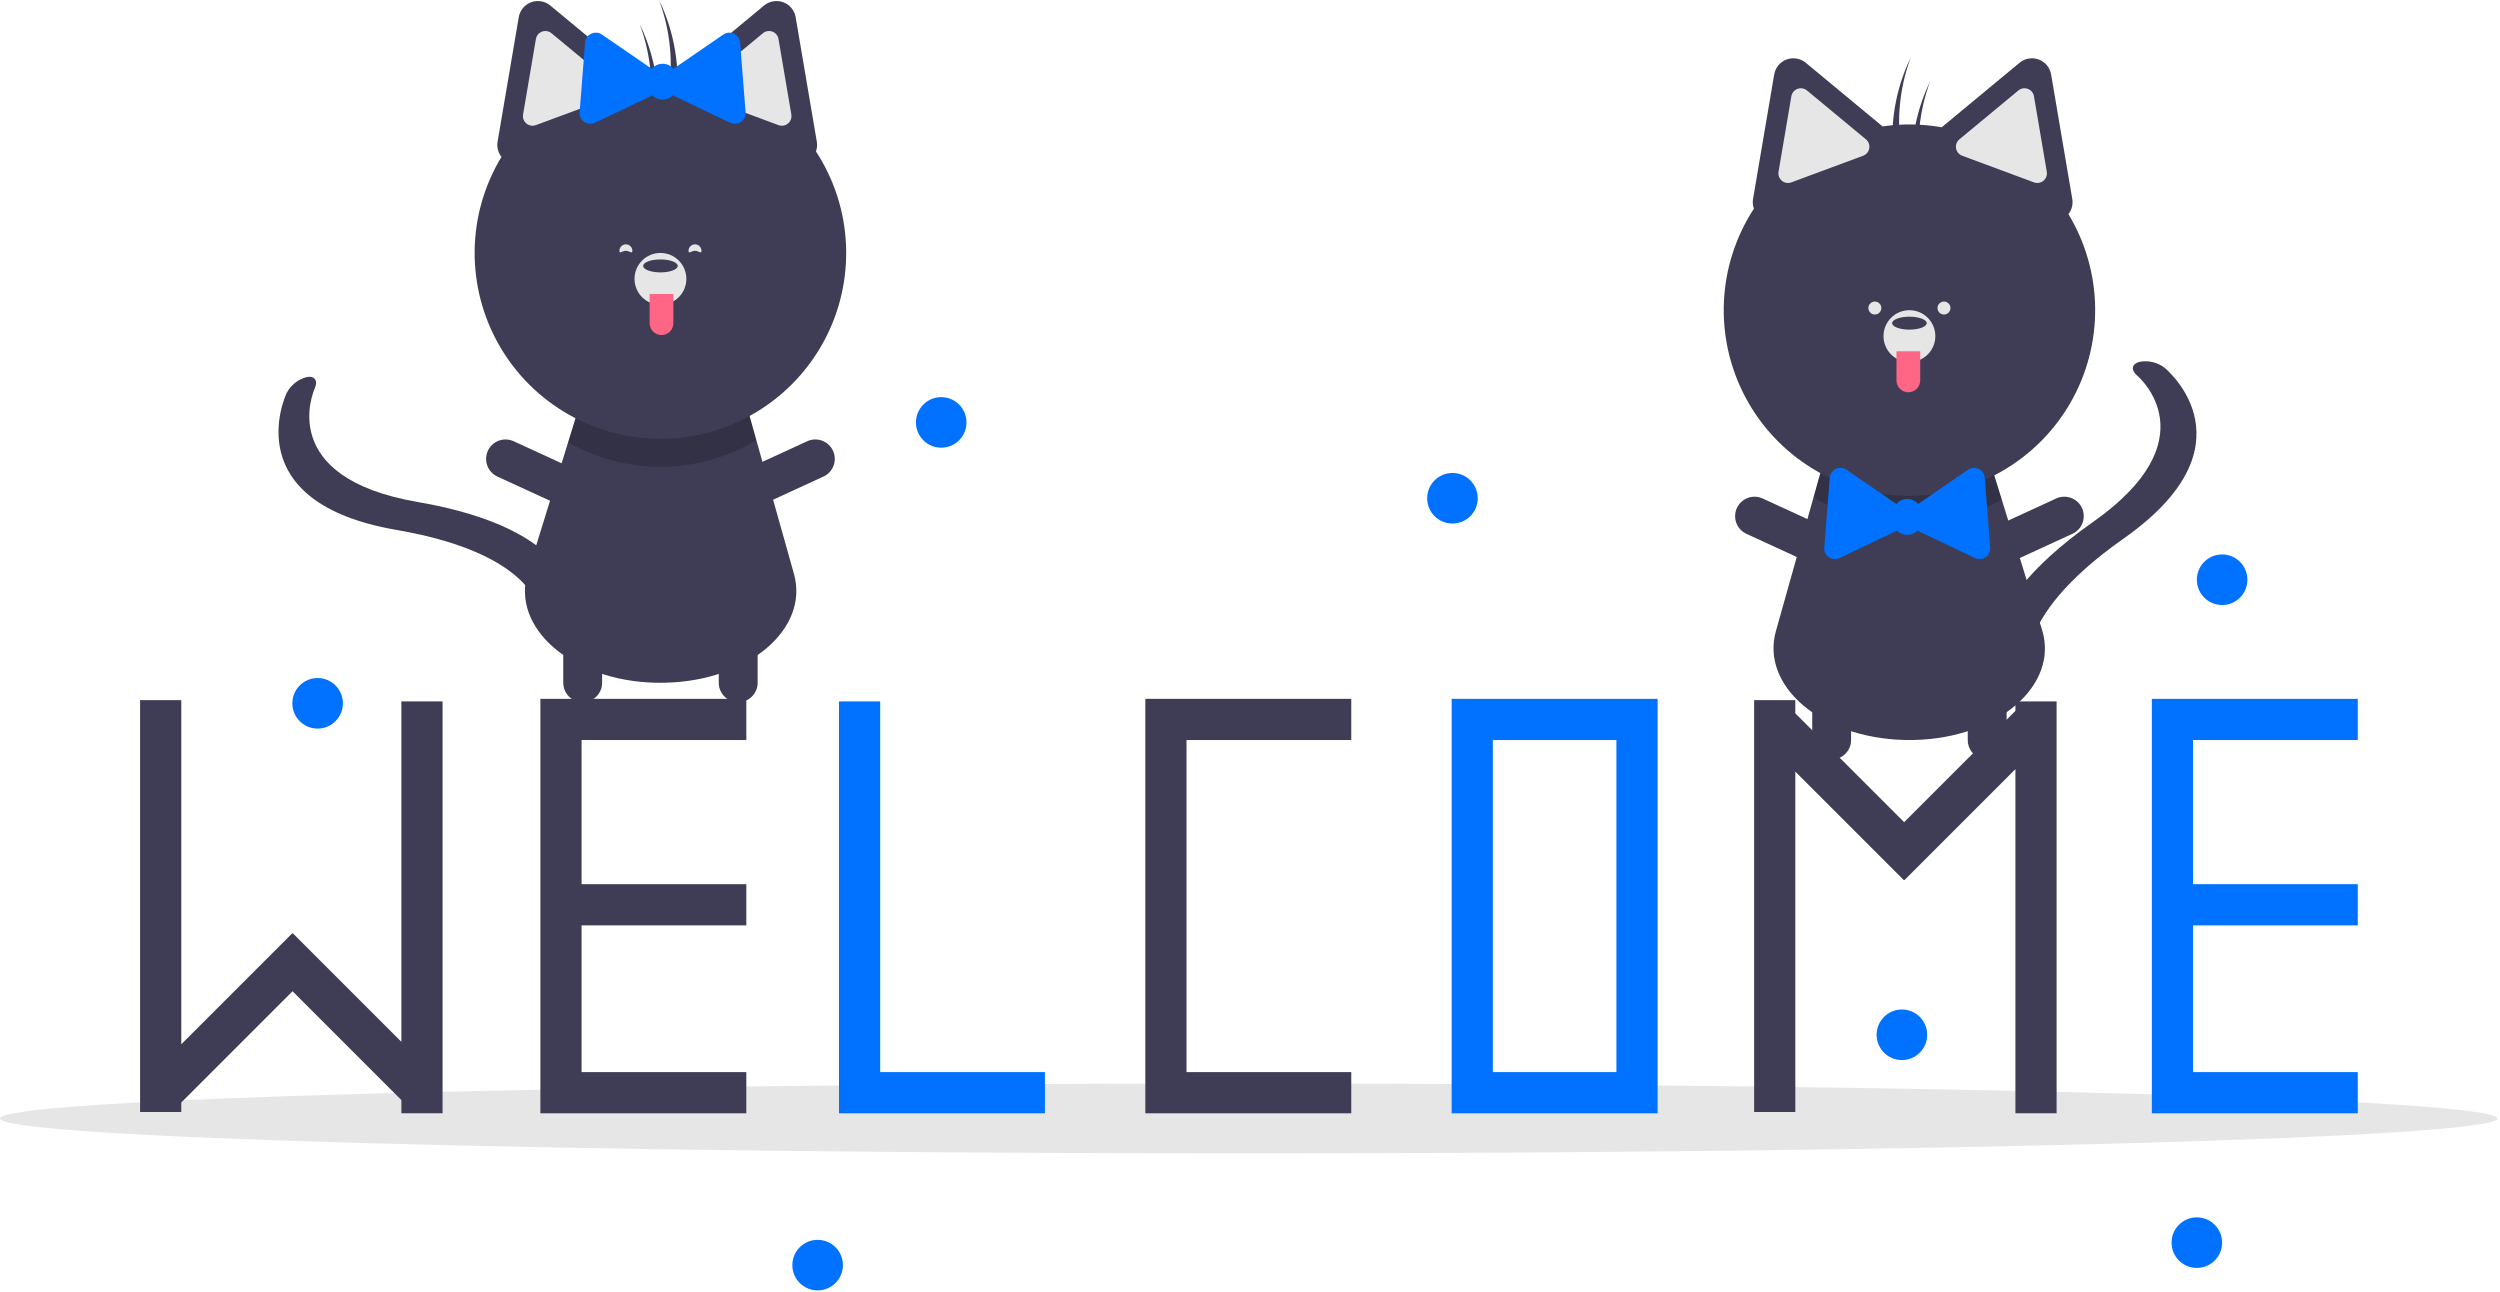 <svg width="890" height="460" viewBox="0 0 890 460" fill="none" xmlns="http://www.w3.org/2000/svg">
<g clip-path="url(#clip0_16_5660)">
<path d="M444.538 410.603C690.049 410.603 889.076 405.036 889.076 398.168C889.076 391.301 690.049 385.734 444.538 385.734C199.026 385.734 0 391.301 0 398.168C0 405.036 199.026 410.603 444.538 410.603Z" fill="#E6E6E6"/>
<path d="M681.445 263.431C680.884 263.439 680.323 263.447 679.754 263.447C679.185 263.447 678.623 263.439 678.062 263.431C648.305 262.755 626.736 244.162 632.226 224.655L645.613 177.066L648.997 165.024L708.973 166.047L712.618 177.827L726.966 224.193C733.04 243.808 711.472 262.755 681.445 263.431Z" fill="#3F3D56"/>
<path opacity="0.2" d="M712.617 177.827C702.391 183.673 690.79 186.684 679.012 186.55C667.234 186.416 655.704 183.142 645.613 177.066L648.997 165.024L708.973 166.047L712.617 177.827Z" fill="black"/>
<path d="M710.086 226.233C712.677 216.577 721.192 202.648 745.073 185.854C786.72 156.559 761.876 134.594 760.799 133.674C758.541 131.744 758.874 129.576 761.575 128.835C763.143 128.522 764.761 128.547 766.319 128.91C767.877 129.273 769.34 129.964 770.609 130.938C771.957 132.054 803.068 158.621 756.072 191.672C713.777 221.422 722.769 240.842 722.873 241.028C724.006 243.105 722.189 244.767 718.81 244.744C715.431 244.722 711.77 243.022 710.633 240.947C710.394 240.508 707.673 235.223 710.086 226.233Z" fill="#3F3D56"/>
<path d="M652.072 270.367C651.163 270.367 650.263 270.188 649.423 269.84C648.584 269.493 647.821 268.983 647.178 268.34C646.536 267.698 646.026 266.935 645.678 266.095C645.33 265.255 645.151 264.356 645.151 263.447V233.459C645.151 231.623 645.88 229.863 647.178 228.565C648.476 227.267 650.236 226.538 652.072 226.538C653.907 226.538 655.667 227.267 656.965 228.565C658.263 229.863 658.992 231.623 658.992 233.459V263.447C658.992 264.356 658.813 265.255 658.465 266.095C658.117 266.935 657.608 267.698 656.965 268.34C656.323 268.983 655.56 269.493 654.72 269.84C653.88 270.188 652.981 270.367 652.072 270.367Z" fill="#3F3D56"/>
<path d="M658.14 199.174C657.76 200 657.221 200.742 656.554 201.36C655.887 201.977 655.105 202.457 654.253 202.772C653.401 203.088 652.495 203.232 651.586 203.197C650.678 203.162 649.786 202.948 648.96 202.568L621.717 190.034C620.052 189.266 618.76 187.868 618.125 186.147C617.489 184.427 617.563 182.524 618.33 180.858C619.096 179.192 620.493 177.898 622.213 177.261C623.933 176.624 625.835 176.696 627.502 177.46L654.745 189.995C655.571 190.374 656.314 190.913 656.931 191.58C657.549 192.247 658.029 193.029 658.344 193.881C658.659 194.734 658.803 195.64 658.768 196.548C658.733 197.456 658.52 198.348 658.14 199.174Z" fill="#3F3D56"/>
<path d="M701.367 199.174C701.747 199.999 702.286 200.742 702.952 201.36C703.619 201.977 704.401 202.457 705.254 202.772C706.106 203.087 707.012 203.232 707.92 203.197C708.828 203.162 709.721 202.948 710.546 202.568L737.789 190.034C739.457 189.267 740.751 187.869 741.388 186.147C742.024 184.426 741.951 182.522 741.184 180.855C740.416 179.187 739.018 177.893 737.297 177.256C735.575 176.62 733.672 176.693 732.004 177.46L704.761 189.995C703.936 190.374 703.193 190.913 702.576 191.58C701.958 192.247 701.478 193.029 701.163 193.881C700.848 194.734 700.704 195.64 700.739 196.548C700.774 197.456 700.987 198.348 701.367 199.174Z" fill="#3F3D56"/>
<path d="M707.435 270.367C708.344 270.367 709.244 270.188 710.083 269.84C710.923 269.493 711.686 268.983 712.328 268.34C712.971 267.698 713.481 266.935 713.829 266.095C714.176 265.255 714.355 264.356 714.355 263.447V233.459C714.355 231.623 713.626 229.863 712.328 228.565C711.031 227.267 709.27 226.538 707.435 226.538C705.6 226.538 703.839 227.267 702.542 228.565C701.244 229.863 700.515 231.623 700.515 233.459V263.447C700.515 264.356 700.694 265.255 701.041 266.095C701.389 266.935 701.899 267.698 702.542 268.34C703.184 268.983 703.947 269.493 704.787 269.84C705.626 270.188 706.526 270.367 707.435 270.367Z" fill="#3F3D56"/>
<path d="M736.355 76.225C736.953 75.472 737.385 74.6 737.622 73.668C737.859 72.736 737.895 71.764 737.729 70.816L733.962 48.659L730.196 26.502C729.993 25.306 729.478 24.184 728.704 23.25C727.929 22.316 726.923 21.601 725.785 21.179C724.647 20.757 723.419 20.642 722.222 20.846C721.026 21.049 719.904 21.564 718.97 22.338L701.665 36.678L691.239 45.318C684.286 44.081 677.179 43.974 670.192 45L660.149 36.678L642.843 22.338C641.909 21.564 640.787 21.049 639.591 20.846C638.395 20.642 637.166 20.757 636.028 21.179C634.89 21.601 633.884 22.316 633.109 23.25C632.335 24.184 631.821 25.306 631.617 26.502L627.851 48.659L624.084 70.816C623.883 71.981 623.987 73.178 624.386 74.29C617.931 84.185 614.246 95.629 613.713 107.431C613.18 119.233 615.819 130.963 621.356 141.399C626.893 151.836 635.125 160.598 645.195 166.775C655.266 172.952 666.808 176.317 678.621 176.521C690.433 176.725 702.085 173.76 712.363 167.935C722.641 162.11 731.171 153.638 737.065 143.399C742.959 133.16 746.002 121.528 745.877 109.715C745.752 97.901 742.464 86.337 736.355 76.225Z" fill="#3F3D56"/>
<path d="M641.109 31.418C640.699 31.418 640.292 31.492 639.908 31.636C639.342 31.841 638.842 32.194 638.458 32.657C638.074 33.12 637.82 33.677 637.723 34.271L633.156 61.141C633.055 61.733 633.112 62.341 633.321 62.904C633.53 63.468 633.884 63.966 634.346 64.349C634.809 64.733 635.364 64.987 635.957 65.088C636.549 65.189 637.157 65.132 637.721 64.923L663.274 55.443C663.837 55.234 664.335 54.881 664.719 54.418C665.102 53.956 665.357 53.401 665.457 52.808C665.558 52.216 665.501 51.608 665.292 51.045C665.083 50.481 664.73 49.983 664.267 49.6L664.267 49.599L643.281 32.209C642.672 31.699 641.904 31.419 641.109 31.418Z" fill="#E6E6E6"/>
<path d="M720.704 31.418C719.91 31.419 719.141 31.699 718.532 32.209L697.546 49.6C697.084 49.983 696.73 50.481 696.521 51.045C696.312 51.608 696.255 52.216 696.356 52.808C696.457 53.401 696.711 53.956 697.095 54.418C697.478 54.881 697.976 55.234 698.54 55.443L724.093 64.923C724.656 65.132 725.264 65.189 725.857 65.088C726.449 64.987 727.004 64.733 727.467 64.349C727.93 63.966 728.283 63.468 728.492 62.904C728.701 62.341 728.758 61.733 728.657 61.141L724.09 34.271C723.993 33.677 723.739 33.12 723.355 32.657C722.971 32.194 722.471 31.841 721.906 31.636C721.521 31.492 721.114 31.418 720.704 31.418Z" fill="#E6E6E6"/>
<path d="M679.753 128.885C684.849 128.885 688.981 124.754 688.981 119.658C688.981 114.562 684.849 110.431 679.753 110.431C674.657 110.431 670.526 114.562 670.526 119.658C670.526 124.754 674.657 128.885 679.753 128.885Z" fill="#E6E6E6"/>
<path d="M679.753 117.351C683.15 117.351 685.904 116.318 685.904 115.044C685.904 113.77 683.15 112.737 679.753 112.737C676.356 112.737 673.602 113.77 673.602 115.044C673.602 116.318 676.356 117.351 679.753 117.351Z" fill="#3F3D56"/>
<path d="M675.14 125.04H683.598V135.421C683.598 135.976 683.488 136.526 683.276 137.039C683.063 137.552 682.752 138.018 682.359 138.411C681.966 138.804 681.5 139.115 680.987 139.328C680.474 139.54 679.924 139.65 679.369 139.65C678.247 139.65 677.171 139.204 676.378 138.411C675.585 137.618 675.14 136.542 675.14 135.421V125.04H675.14Z" fill="#FF6584"/>
<path d="M680.267 20.38C679.823 21.299 679.393 22.229 678.988 23.178C674.216 34.307 672.606 46.537 674.337 58.522C675.202 57.266 676.112 55.957 677.038 54.634C675.056 43.132 676.17 31.309 680.267 20.38Z" fill="#3F3D56"/>
<path d="M687.188 28.838C686.744 29.757 686.313 30.687 685.908 31.636C681.136 42.765 679.527 54.995 681.258 66.98C682.123 65.724 683.033 64.415 683.959 63.092C681.977 51.59 683.091 39.767 687.188 28.838Z" fill="#3F3D56"/>
<path d="M708.523 194.889L707.549 182.491L706.574 170.093C706.521 169.423 706.293 168.779 705.913 168.226C705.532 167.673 705.013 167.229 704.407 166.94C703.801 166.651 703.13 166.526 702.46 166.579C701.791 166.632 701.147 166.86 700.594 167.24L690.344 174.283L682.859 179.426C682.381 178.866 681.787 178.417 681.118 178.108C680.449 177.8 679.721 177.64 678.985 177.64C678.248 177.64 677.521 177.8 676.852 178.108C676.183 178.417 675.589 178.866 675.11 179.426L667.626 174.283L657.376 167.24C656.823 166.859 656.179 166.632 655.51 166.579C654.84 166.526 654.169 166.651 653.563 166.94C652.957 167.229 652.437 167.673 652.057 168.226C651.677 168.779 651.449 169.423 651.396 170.093L650.421 182.491L649.446 194.889C649.394 195.558 649.518 196.23 649.807 196.836C650.096 197.442 650.54 197.961 651.093 198.341C651.647 198.722 652.291 198.949 652.96 199.002C653.629 199.055 654.301 198.93 654.907 198.641L666.131 193.286L675.354 188.887C675.829 189.367 676.394 189.749 677.017 190.01C677.64 190.27 678.309 190.405 678.985 190.405C679.66 190.405 680.329 190.27 680.953 190.01C681.576 189.749 682.141 189.367 682.616 188.887L691.838 193.286L703.063 198.641C703.669 198.93 704.34 199.055 705.01 199.002C705.679 198.95 706.323 198.722 706.876 198.341C707.43 197.961 707.873 197.442 708.162 196.836C708.452 196.23 708.576 195.558 708.523 194.889Z" fill="#0072FF"/>
<path d="M667.45 111.969C668.724 111.969 669.757 110.936 669.757 109.662C669.757 108.388 668.724 107.355 667.45 107.355C666.176 107.355 665.144 108.388 665.144 109.662C665.144 110.936 666.176 111.969 667.45 111.969Z" fill="#E6E6E6"/>
<path d="M692.056 111.969C693.33 111.969 694.363 110.936 694.363 109.662C694.363 108.388 693.33 107.355 692.056 107.355C690.782 107.355 689.749 108.388 689.749 109.662C689.749 110.936 690.782 111.969 692.056 111.969Z" fill="#E6E6E6"/>
<path d="M233.426 243.052C233.987 243.059 234.548 243.067 235.117 243.067C235.686 243.067 236.247 243.059 236.809 243.052C266.566 242.375 288.135 223.783 282.644 204.275L269.257 156.686L265.874 144.645L205.898 145.667L202.253 157.447L187.905 203.814C181.831 223.429 203.399 242.375 233.426 243.052Z" fill="#3F3D56"/>
<path opacity="0.2" d="M202.253 157.447C212.479 163.293 224.08 166.304 235.858 166.17C247.637 166.037 259.166 162.763 269.257 156.686L265.874 144.645L205.898 145.667L202.253 157.447Z" fill="black"/>
<path d="M197.499 200.213C191.026 192.595 177.369 183.649 148.599 178.688C98.422 170.032 111.478 139.548 112.057 138.256C113.273 135.545 112.044 133.728 109.286 134.214C107.734 134.602 106.283 135.317 105.03 136.312C103.777 137.306 102.751 138.557 102.021 139.981C101.279 141.566 84.528 178.891 141.148 188.653C192.105 197.444 192.287 218.844 192.273 219.056C192.137 221.419 194.491 222.143 197.536 220.677C200.58 219.211 203.161 216.108 203.301 213.746C203.329 213.247 203.527 207.305 197.499 200.213Z" fill="#3F3D56"/>
<path d="M262.798 249.987C263.707 249.987 264.607 249.808 265.447 249.461C266.286 249.113 267.049 248.603 267.692 247.961C268.334 247.318 268.844 246.555 269.192 245.715C269.54 244.876 269.719 243.976 269.719 243.067V213.079C269.716 211.245 268.986 209.487 267.689 208.191C266.391 206.895 264.632 206.167 262.798 206.167C260.964 206.167 259.205 206.895 257.908 208.191C256.61 209.487 255.88 211.245 255.878 213.079V243.067C255.878 243.976 256.057 244.876 256.405 245.715C256.752 246.555 257.262 247.318 257.905 247.961C258.547 248.603 259.31 249.113 260.15 249.461C260.99 249.808 261.889 249.987 262.798 249.987Z" fill="#3F3D56"/>
<path d="M256.73 178.794C257.11 179.62 257.649 180.363 258.316 180.98C258.983 181.598 259.765 182.078 260.617 182.393C261.469 182.708 262.375 182.852 263.284 182.817C264.192 182.782 265.084 182.569 265.91 182.189L293.153 169.655C293.979 169.275 294.723 168.737 295.341 168.07C295.96 167.403 296.44 166.621 296.756 165.768C297.072 164.915 297.217 164.009 297.182 163.1C297.147 162.191 296.934 161.298 296.554 160.472C296.173 159.646 295.634 158.903 294.967 158.285C294.299 157.668 293.517 157.188 292.663 156.873C291.81 156.558 290.903 156.414 289.995 156.45C289.086 156.485 288.193 156.7 287.368 157.081L260.125 169.615C259.299 169.995 258.556 170.534 257.939 171.201C257.321 171.867 256.841 172.649 256.526 173.502C256.211 174.354 256.067 175.26 256.102 176.168C256.137 177.076 256.35 177.969 256.73 178.794Z" fill="#3F3D56"/>
<path d="M213.504 178.794C213.124 179.62 212.585 180.363 211.918 180.98C211.251 181.598 210.469 182.078 209.617 182.393C208.765 182.708 207.859 182.852 206.95 182.817C206.042 182.782 205.15 182.569 204.324 182.189L177.081 169.655C176.255 169.275 175.511 168.737 174.893 168.07C174.274 167.403 173.794 166.621 173.478 165.768C173.162 164.915 173.017 164.009 173.052 163.1C173.087 162.191 173.3 161.298 173.68 160.472C174.06 159.646 174.6 158.903 175.267 158.285C175.935 157.668 176.717 157.188 177.57 156.873C178.424 156.558 179.33 156.414 180.239 156.45C181.148 156.485 182.041 156.7 182.866 157.081L210.109 169.615C210.935 169.995 211.678 170.534 212.295 171.201C212.913 171.867 213.393 172.649 213.708 173.502C214.023 174.354 214.167 175.26 214.132 176.168C214.097 177.076 213.884 177.969 213.504 178.794Z" fill="#3F3D56"/>
<path d="M207.436 249.987C206.527 249.987 205.627 249.808 204.788 249.461C203.948 249.113 203.185 248.603 202.542 247.961C201.9 247.318 201.39 246.555 201.042 245.715C200.695 244.876 200.516 243.976 200.516 243.067V213.079C200.518 211.245 201.248 209.487 202.545 208.191C203.843 206.895 205.602 206.167 207.436 206.167C209.27 206.167 211.029 206.895 212.326 208.191C213.624 209.487 214.354 211.245 214.356 213.079V243.067C214.356 243.976 214.177 244.876 213.83 245.715C213.482 246.555 212.972 247.318 212.329 247.961C211.687 248.603 210.924 249.113 210.084 249.461C209.245 249.808 208.345 249.987 207.436 249.987Z" fill="#3F3D56"/>
<path d="M290.484 53.91C290.883 52.798 290.987 51.601 290.786 50.437L287.019 28.28L283.253 6.123C283.05 4.926 282.535 3.805 281.761 2.87C280.986 1.936 279.98 1.222 278.842 0.8C277.704 0.378 276.475 0.263 275.279 0.466C274.083 0.669 272.961 1.184 272.027 1.958L254.721 16.299L244.679 24.621C237.691 23.595 230.584 23.702 223.631 24.938L213.206 16.299L195.9 1.958C194.966 1.184 193.844 0.669 192.648 0.466C191.451 0.263 190.223 0.378 189.085 0.8C187.947 1.222 186.941 1.936 186.166 2.87C185.392 3.805 184.877 4.926 184.674 6.123L180.908 28.28L177.141 50.437C176.975 51.384 177.011 52.356 177.248 53.288C177.485 54.22 177.917 55.092 178.515 55.845C172.398 65.96 169.104 77.529 168.975 89.348C168.846 101.168 171.887 112.806 177.781 123.051C183.676 133.297 192.209 141.776 202.491 147.605C212.774 153.434 224.432 156.401 236.25 156.197C248.069 155.993 259.616 152.625 269.692 146.444C279.767 140.263 288.002 131.494 293.539 121.051C299.076 110.608 301.713 98.872 301.176 87.064C300.639 75.256 296.947 63.808 290.484 53.91H290.484Z" fill="#3F3D56"/>
<path d="M271.59 11.83L250.604 29.22L250.604 29.221C250.141 29.604 249.788 30.102 249.579 30.665C249.37 31.229 249.313 31.837 249.414 32.429C249.514 33.021 249.769 33.577 250.152 34.039C250.536 34.502 251.034 34.855 251.597 35.064L277.15 44.543C277.714 44.752 278.322 44.809 278.914 44.709C279.507 44.608 280.062 44.353 280.525 43.97C280.987 43.587 281.341 43.088 281.55 42.525C281.759 41.962 281.816 41.353 281.715 40.761L277.148 13.892C277.05 13.298 276.797 12.741 276.413 12.278C276.029 11.815 275.529 11.462 274.963 11.256C274.579 11.113 274.172 11.039 273.762 11.038C272.967 11.04 272.199 11.32 271.59 11.83Z" fill="#E6E6E6"/>
<path d="M192.964 11.256C192.399 11.462 191.899 11.815 191.515 12.278C191.131 12.741 190.877 13.298 190.78 13.892L186.212 40.761C186.112 41.353 186.169 41.962 186.378 42.525C186.587 43.088 186.94 43.587 187.403 43.97C187.866 44.353 188.421 44.608 189.013 44.709C189.606 44.809 190.214 44.752 190.777 44.543L216.33 35.064C216.894 34.855 217.392 34.502 217.775 34.039C218.158 33.577 218.413 33.021 218.514 32.429C218.615 31.837 218.558 31.229 218.349 30.665C218.14 30.102 217.786 29.604 217.324 29.221L196.338 11.83C195.729 11.32 194.96 11.04 194.166 11.038C193.756 11.039 193.349 11.113 192.964 11.256Z" fill="#E6E6E6"/>
<path d="M235.117 108.505C240.213 108.505 244.344 104.374 244.344 99.278C244.344 94.182 240.213 90.051 235.117 90.051C230.021 90.051 225.89 94.182 225.89 99.278C225.89 104.374 230.021 108.505 235.117 108.505Z" fill="#E6E6E6"/>
<path d="M235.117 96.972C238.515 96.972 241.269 95.939 241.269 94.665C241.269 93.391 238.515 92.358 235.117 92.358C231.72 92.358 228.966 93.391 228.966 94.665C228.966 95.939 231.72 96.972 235.117 96.972Z" fill="#3F3D56"/>
<path d="M235.501 119.27C234.946 119.27 234.396 119.161 233.883 118.948C233.37 118.736 232.904 118.424 232.511 118.032C232.118 117.639 231.807 117.173 231.594 116.66C231.382 116.146 231.272 115.597 231.272 115.041V104.661H239.73V115.041C239.73 115.597 239.621 116.146 239.409 116.66C239.196 117.173 238.885 117.639 238.492 118.032C238.099 118.424 237.633 118.736 237.12 118.948C236.607 119.161 236.057 119.27 235.501 119.27Z" fill="#FF6584"/>
<path d="M234.604 0C235.047 0.92 235.478 1.849 235.883 2.798C240.655 13.927 242.264 26.157 240.533 38.142C239.668 36.886 238.758 35.577 237.832 34.254C239.814 22.752 238.7 10.929 234.604 0Z" fill="#3F3D56"/>
<path d="M227.684 8.458C228.127 9.378 228.558 10.308 228.963 11.256C233.735 22.386 235.344 34.615 233.614 46.6C232.748 45.344 231.838 44.036 230.913 42.712C232.895 31.21 231.78 19.388 227.684 8.458Z" fill="#3F3D56"/>
<path d="M206.348 39.947L207.323 27.549L208.297 15.151C208.35 14.482 208.578 13.838 208.958 13.285C209.339 12.731 209.858 12.288 210.464 11.998C211.07 11.709 211.741 11.585 212.411 11.637C213.08 11.69 213.724 11.918 214.277 12.298L224.527 19.342L232.012 24.485C232.49 23.925 233.084 23.475 233.753 23.167C234.422 22.858 235.15 22.699 235.886 22.699C236.623 22.699 237.351 22.858 238.019 23.167C238.688 23.475 239.282 23.925 239.761 24.485L247.245 19.342L257.495 12.298C258.048 11.918 258.692 11.69 259.362 11.637C260.031 11.585 260.703 11.709 261.309 11.998C261.915 12.288 262.434 12.731 262.814 13.285C263.194 13.838 263.422 14.482 263.475 15.151L264.45 27.549L265.425 39.947C265.477 40.617 265.353 41.288 265.064 41.894C264.775 42.5 264.331 43.02 263.778 43.4C263.224 43.78 262.581 44.008 261.911 44.061C261.242 44.113 260.57 43.989 259.964 43.7L248.74 38.345L239.517 33.945C239.042 34.426 238.477 34.808 237.854 35.068C237.231 35.329 236.562 35.463 235.886 35.463C235.211 35.463 234.542 35.329 233.919 35.068C233.295 34.808 232.73 34.426 232.255 33.945L223.033 38.345L211.808 43.7C211.202 43.989 210.531 44.113 209.861 44.061C209.192 44.008 208.548 43.78 207.995 43.4C207.441 43.02 206.998 42.5 206.709 41.894C206.42 41.288 206.295 40.617 206.348 39.947Z" fill="#0072FF"/>
<path d="M245.113 89.282C245.113 90.556 246.146 89.282 247.42 89.282C248.694 89.282 249.727 90.556 249.727 89.282C249.726 88.671 249.482 88.086 249.049 87.654C248.617 87.223 248.031 86.98 247.42 86.98C246.809 86.98 246.223 87.223 245.791 87.654C245.358 88.086 245.115 88.671 245.113 89.282Z" fill="#E6E6E6"/>
<path d="M225.121 89.282C225.121 90.556 224.089 89.282 222.815 89.282C221.541 89.282 220.508 90.556 220.508 89.282C220.509 88.671 220.753 88.086 221.185 87.654C221.618 87.223 222.204 86.98 222.815 86.98C223.426 86.98 224.012 87.223 224.444 87.654C224.876 88.086 225.12 88.671 225.121 89.282Z" fill="#E6E6E6"/>
<path d="M481.05 263.451V248.788H407.736V249.705V263.451V381.67V396.333H422.399H481.05V381.67H422.399V263.451H481.05Z" fill="#3F3D56"/>
<path d="M516.791 248.788V396.333H590.105V248.788H516.791ZM575.442 381.67H531.454V263.451H575.442V381.67Z" fill="#0072FF"/>
<path d="M313.344 381.67V249.705H298.681V381.67V396.333H313.344H371.995V381.67H313.344Z" fill="#0072FF"/>
<path d="M265.69 263.451V248.788H192.376V249.705V263.451V314.771V329.434V381.67V396.333H207.039H265.69V381.67H207.039V329.434H265.69V314.771H207.039V263.451H265.69Z" fill="#3F3D56"/>
<path d="M839.372 263.451V248.788H766.058V249.705V263.451V314.771V329.434V381.67V396.333H780.721H839.372V381.67H780.721V329.434H839.372V314.771H780.721V263.451H839.372Z" fill="#0072FF"/>
<path d="M142.889 249.705V370.89L104.228 332.23L104.14 332.319L104.058 332.237L64.535 371.76V249.247H49.872V395.875H64.535V392.496L104.147 352.884L142.889 391.627V396.333H157.552V249.705H142.889Z" fill="#3F3D56"/>
<path d="M717.488 249.705V253.083L677.876 292.695L639.133 253.953V249.247H624.47V395.875H639.133V274.689L677.794 313.35L677.883 313.261L677.964 313.342L717.488 273.819V396.333H732.15V249.705H717.488Z" fill="#3F3D56"/>
<path d="M335.075 159.379C340.046 159.379 344.075 155.35 344.075 150.379C344.075 145.409 340.046 141.379 335.075 141.379C330.105 141.379 326.075 145.409 326.075 150.379C326.075 155.35 330.105 159.379 335.075 159.379Z" fill="#0072FF"/>
<path d="M113.075 259.38C118.046 259.38 122.075 255.35 122.075 250.38C122.075 245.409 118.046 241.38 113.075 241.38C108.105 241.38 104.075 245.409 104.075 250.38C104.075 255.35 108.105 259.38 113.075 259.38Z" fill="#0072FF"/>
<path d="M291.075 459.38C296.046 459.38 300.075 455.35 300.075 450.38C300.075 445.409 296.046 441.38 291.075 441.38C286.105 441.38 282.075 445.409 282.075 450.38C282.075 455.35 286.105 459.38 291.075 459.38Z" fill="#0072FF"/>
<path d="M517.075 186.379C522.046 186.379 526.075 182.35 526.075 177.379C526.075 172.409 522.046 168.379 517.075 168.379C512.105 168.379 508.075 172.409 508.075 177.379C508.075 182.35 512.105 186.379 517.075 186.379Z" fill="#0072FF"/>
<path d="M782.075 451.38C787.046 451.38 791.075 447.35 791.075 442.38C791.075 437.409 787.046 433.38 782.075 433.38C777.105 433.38 773.075 437.409 773.075 442.38C773.075 447.35 777.105 451.38 782.075 451.38Z" fill="#0072FF"/>
<path d="M791.075 215.38C796.046 215.38 800.075 211.35 800.075 206.38C800.075 201.409 796.046 197.38 791.075 197.38C786.105 197.38 782.075 201.409 782.075 206.38C782.075 211.35 786.105 215.38 791.075 215.38Z" fill="#0072FF"/>
<path d="M677.075 377.38C682.046 377.38 686.075 373.35 686.075 368.38C686.075 363.409 682.046 359.38 677.075 359.38C672.105 359.38 668.075 363.409 668.075 368.38C668.075 373.35 672.105 377.38 677.075 377.38Z" fill="#0072FF"/>
</g>
<defs>
<clipPath id="clip0_16_5660">
<rect width="889.076" height="459.38" fill="white"/>
</clipPath>
</defs>
</svg>
